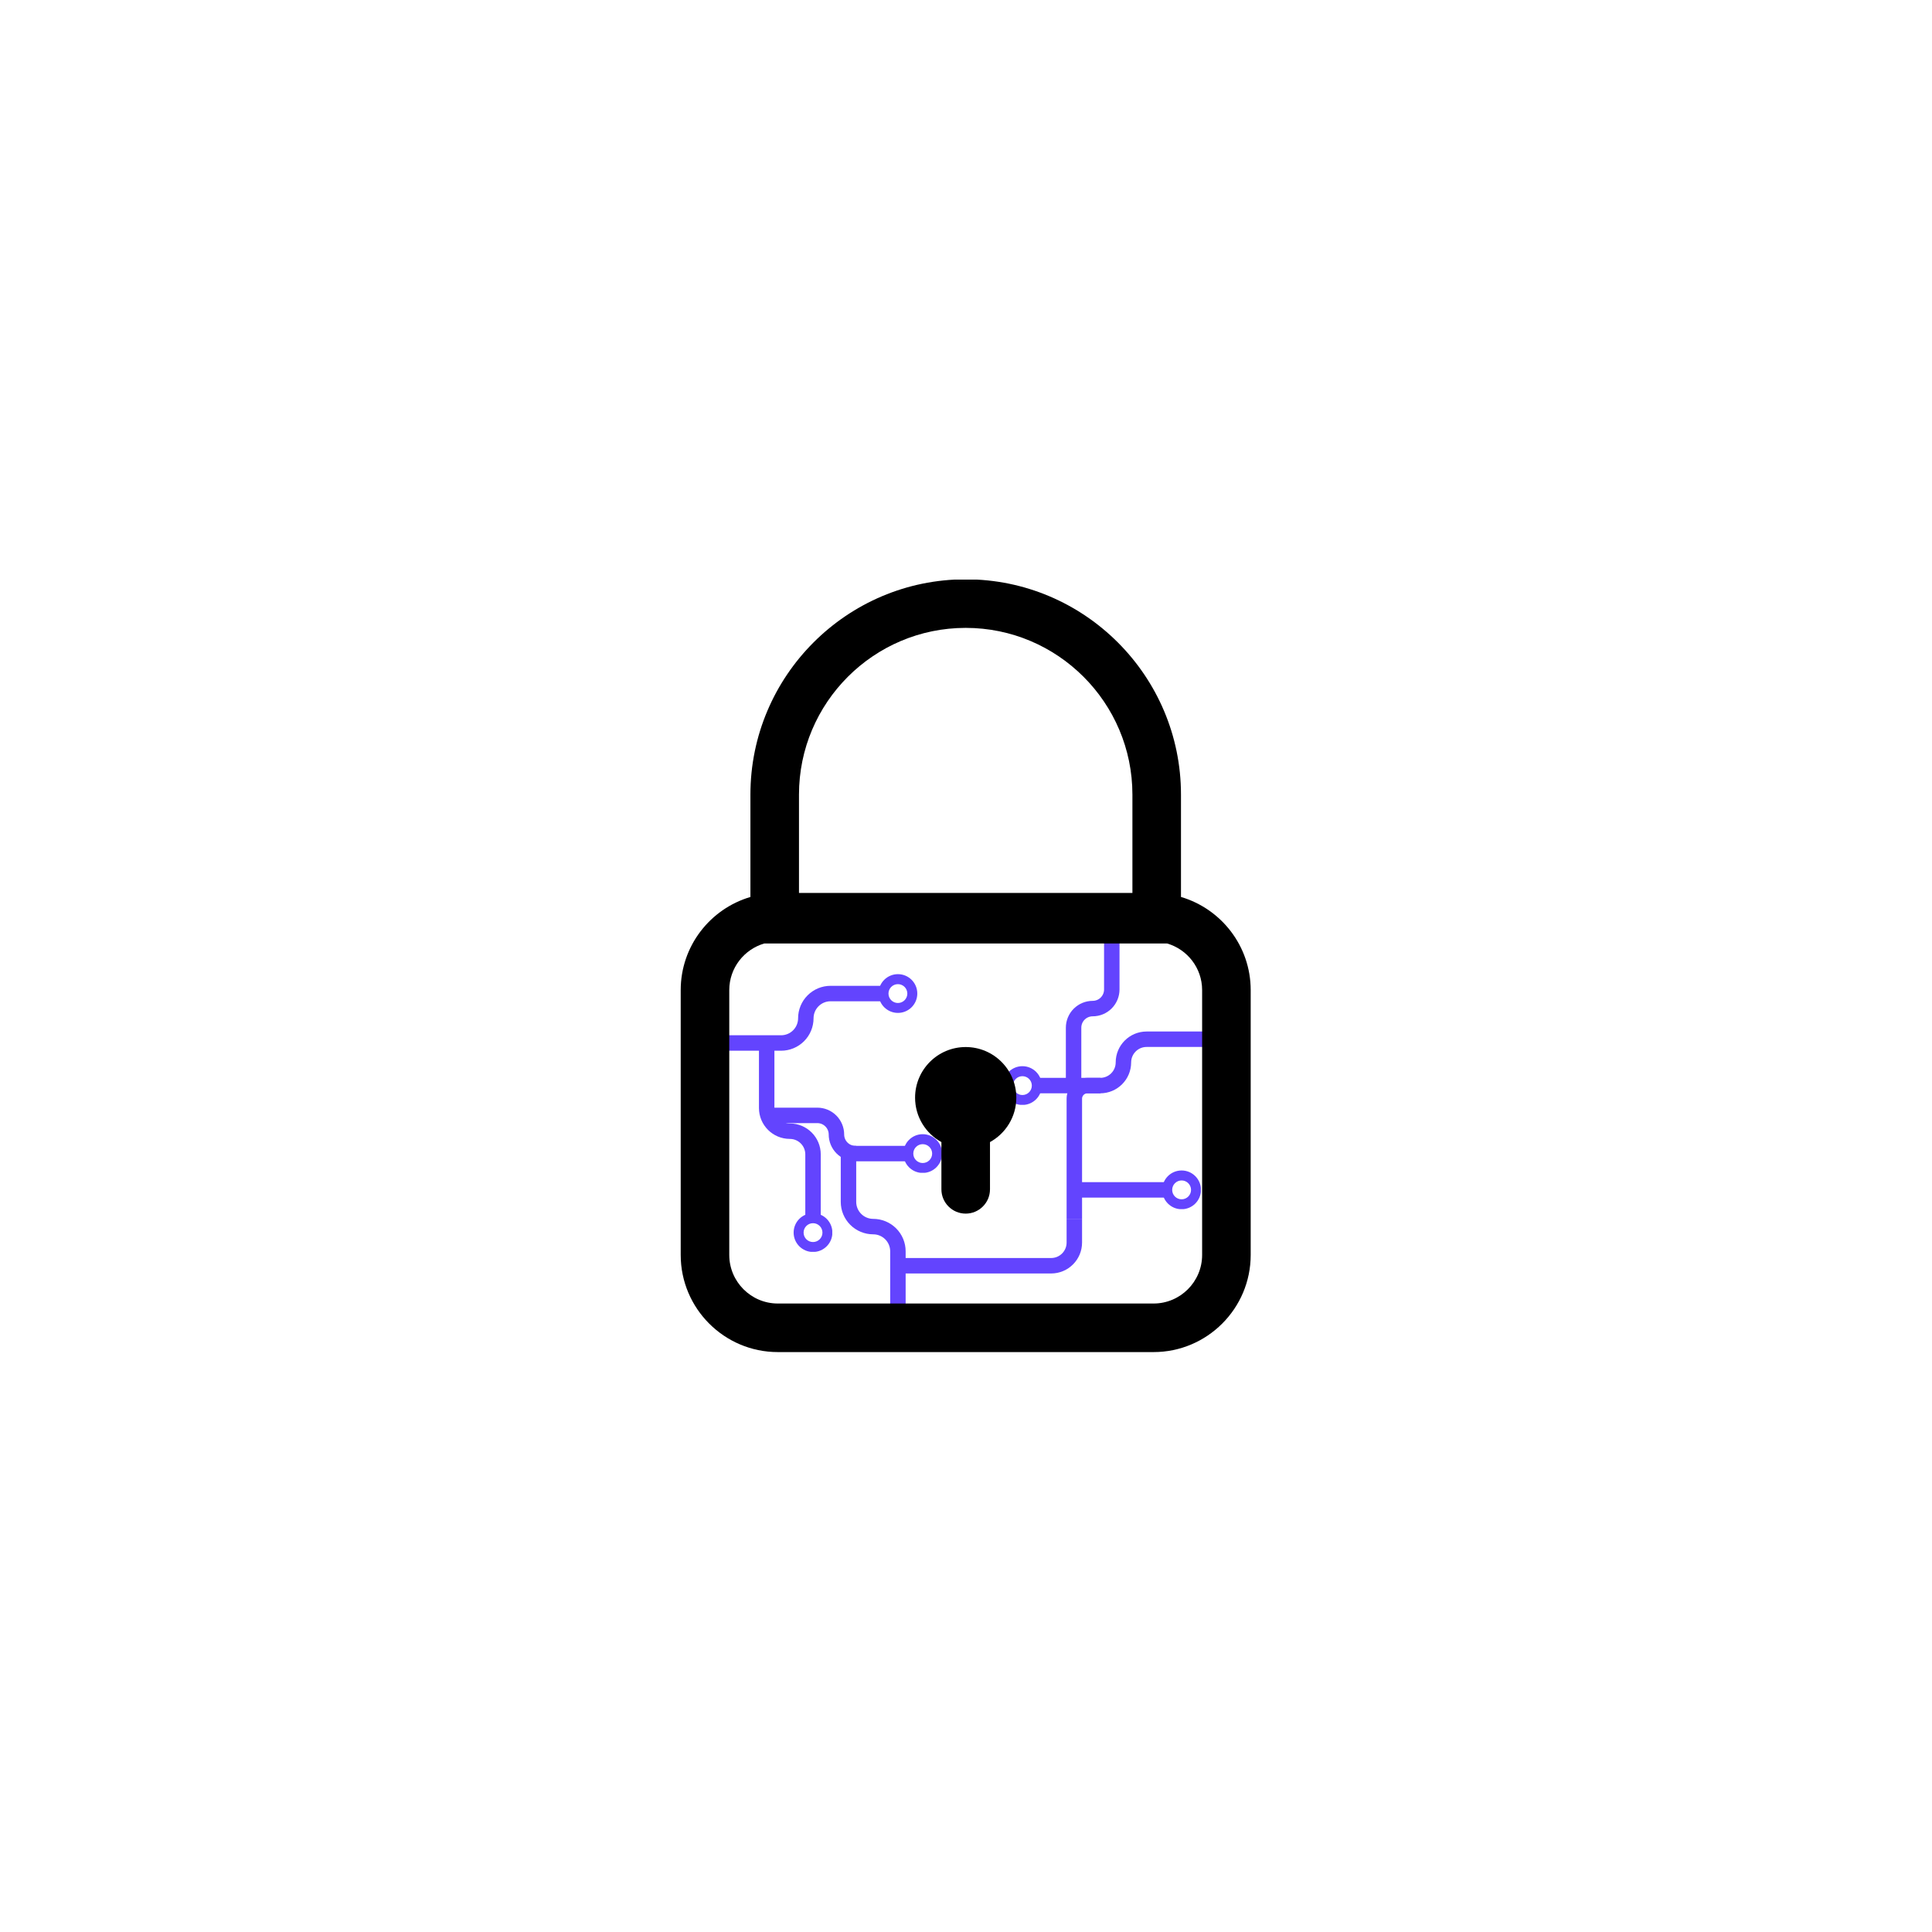 <svg xmlns="http://www.w3.org/2000/svg" xmlns:xlink="http://www.w3.org/1999/xlink" width="500" zoomAndPan="magnify" viewBox="0 0 375 375" height="500" preserveAspectRatio="xMidYMid meet" version="1.0"><defs><clipPath id="259e26ed6d"><path d="M 170.523 189.082 L 178.023 189.082 L 178.023 196.582 L 170.523 196.582 Z M 170.523 189.082 " clip-rule="nonzero"/></clipPath><clipPath id="d95288c283"><path d="M 175.336 220.145 L 182.836 220.145 L 182.836 227.645 L 175.336 227.645 Z M 175.336 220.145 " clip-rule="nonzero"/></clipPath><clipPath id="e069861103"><path d="M 154.043 235.484 L 161.543 235.484 L 161.543 242.984 L 154.043 242.984 Z M 154.043 235.484 " clip-rule="nonzero"/></clipPath><clipPath id="b0789fdcd5"><path d="M 225.586 227.188 L 233.086 227.188 L 233.086 234.688 L 225.586 234.688 Z M 225.586 227.188 " clip-rule="nonzero"/></clipPath><clipPath id="262d5f8966"><path d="M 194.688 206.949 L 202.188 206.949 L 202.188 214.449 L 194.688 214.449 Z M 194.688 206.949 " clip-rule="nonzero"/></clipPath><clipPath id="57530f2f96"><path d="M 132 112.5 L 243 112.5 L 243 262.5 L 132 262.5 Z M 132 112.5 " clip-rule="nonzero"/></clipPath></defs><path stroke-linecap="butt" transform="matrix(0.75, 0, 0, 0.75, 163.19, 222.409)" fill="none" stroke-linejoin="miter" d="M 2.001 0.002 L 2.001 14.502 C 2.001 16.195 2.673 17.825 3.876 19.023 C 5.074 20.221 6.699 20.898 8.397 20.898 C 10.095 20.898 11.72 21.57 12.923 22.773 C 14.121 23.971 14.793 25.596 14.793 27.294 L 14.793 41.794 " stroke="#6344fe" stroke-width="4" stroke-opacity="1" stroke-miterlimit="4"/><path stroke-linecap="butt" transform="matrix(0.75, 0, 0, 0.75, 174.287, 236.683)" fill="none" stroke-linejoin="miter" d="M -0.003 11.996 L 39.654 11.996 C 42.966 11.996 45.654 9.309 45.654 5.996 L 45.654 0.001 " stroke="#6344fe" stroke-width="4" stroke-opacity="1" stroke-miterlimit="4"/><path stroke-linecap="butt" transform="matrix(0.75, 0, 0, 0.75, 207.026, 209.212)" fill="none" stroke-linejoin="miter" d="M 2.002 36.629 L 2.002 5.4 C 2.002 4.499 2.357 3.634 2.997 2.993 C 3.633 2.358 4.497 1.999 5.398 1.999 L 8.799 1.999 " stroke="#6344fe" stroke-width="4" stroke-opacity="1" stroke-miterlimit="4"/><path stroke-linecap="butt" transform="matrix(0.75, 0, 0, 0.75, 208.526, 229.452)" fill="none" stroke-linejoin="miter" d="M 0.002 2.002 L 24.502 2.002 " stroke="#6344fe" stroke-width="4" stroke-opacity="1" stroke-miterlimit="4"/><path stroke-linecap="butt" transform="matrix(0.75, 0, 0, 0.75, 148.426, 214.995)" fill="none" stroke-linejoin="miter" d="M 0 2.002 L 13.625 2.002 C 14.938 2.002 16.193 2.523 17.12 3.45 C 18.047 4.377 18.568 5.632 18.568 6.945 C 18.568 8.252 19.089 9.512 20.016 10.44 C 20.943 11.367 22.203 11.887 23.511 11.887 L 37.141 11.887 " stroke="#6344fe" stroke-width="4" stroke-opacity="1" stroke-miterlimit="4"/><path stroke-linecap="butt" transform="matrix(0.75, 0, 0, 0.75, 140.737, 191.347)" fill="none" stroke-linejoin="miter" d="M 41.794 2 L 27.294 2 C 25.596 2 23.971 2.672 22.773 3.875 C 21.57 5.073 20.898 6.703 20.898 8.396 C 20.898 10.094 20.221 11.724 19.023 12.922 C 17.825 14.12 16.195 14.797 14.502 14.797 L 0.002 14.797 " stroke="#6344fe" stroke-width="4" stroke-opacity="1" stroke-miterlimit="4"/><path stroke-linecap="butt" transform="matrix(0.75, 0, 0, 0.75, 147.312, 202.444)" fill="none" stroke-linejoin="miter" d="M 2.001 0.002 L 2.001 16.83 C 2.001 20.142 4.683 22.825 7.995 22.825 C 11.308 22.825 13.995 25.512 13.995 28.825 L 13.995 45.653 " stroke="#6344fe" stroke-width="4" stroke-opacity="1" stroke-miterlimit="4"/><path stroke-linecap="butt" transform="matrix(0.75, 0, 0, 0.75, 206.884, 181.837)" fill="none" stroke-linejoin="miter" d="M 1.998 37.139 L 1.998 23.514 C 1.998 22.201 2.519 20.946 3.446 20.019 C 4.373 19.092 5.634 18.571 6.941 18.571 C 8.253 18.571 9.509 18.05 10.436 17.123 C 11.363 16.196 11.884 14.936 11.884 13.628 L 11.884 -0.002 " stroke="#6344fe" stroke-width="4" stroke-opacity="1" stroke-miterlimit="4"/><path stroke-linecap="butt" transform="matrix(0.75, 0, 0, 0.75, 200.934, 200.215)" fill="none" stroke-linejoin="miter" d="M -0 13.994 L 16.828 13.994 C 20.141 13.994 22.828 11.312 22.828 7.999 C 22.828 4.687 25.51 1.999 28.823 1.999 L 45.651 1.999 " stroke="#6344fe" stroke-width="4" stroke-opacity="1" stroke-miterlimit="4"/><g clip-path="url(#259e26ed6d)"><path fill="#6344fe" d="M 174.285 189.082 C 172.207 189.082 170.523 190.766 170.523 192.844 C 170.523 194.922 172.207 196.605 174.285 196.605 C 176.363 196.605 178.047 194.922 178.047 192.844 C 178.047 190.766 176.363 189.082 174.285 189.082 Z M 174.285 194.68 C 173.273 194.68 172.453 193.859 172.453 192.852 C 172.453 191.84 173.273 191.023 174.285 191.023 C 175.293 191.023 176.113 191.84 176.113 192.852 C 176.113 193.859 175.293 194.68 174.285 194.68 Z M 174.285 194.68 " fill-opacity="1" fill-rule="nonzero"/></g><g clip-path="url(#d95288c283)"><path fill="#6344fe" d="M 179.098 220.145 C 177.02 220.145 175.336 221.828 175.336 223.906 C 175.336 225.984 177.02 227.668 179.098 227.668 C 181.176 227.668 182.859 225.984 182.859 223.906 C 182.859 221.828 181.176 220.145 179.098 220.145 Z M 179.098 225.742 C 178.09 225.742 177.27 224.922 177.27 223.91 C 177.27 222.902 178.09 222.082 179.098 222.082 C 180.109 222.082 180.93 222.902 180.93 223.91 C 180.93 224.922 180.109 225.742 179.098 225.742 Z M 179.098 225.742 " fill-opacity="1" fill-rule="nonzero"/></g><g clip-path="url(#e069861103)"><path fill="#6344fe" d="M 157.805 235.48 C 155.727 235.48 154.043 237.168 154.043 239.246 C 154.043 241.32 155.727 243.008 157.805 243.008 C 159.883 243.008 161.566 241.32 161.566 239.246 C 161.566 237.168 159.883 235.48 157.805 235.48 Z M 157.805 241.078 C 156.797 241.078 155.977 240.262 155.977 239.25 C 155.977 238.238 156.797 237.422 157.805 237.422 C 158.816 237.422 159.637 238.238 159.637 239.25 C 159.637 240.262 158.816 241.078 157.805 241.078 Z M 157.805 241.078 " fill-opacity="1" fill-rule="nonzero"/></g><g clip-path="url(#b0789fdcd5)"><path fill="#6344fe" d="M 229.348 227.188 C 227.27 227.188 225.586 228.871 225.586 230.949 C 225.586 233.027 227.27 234.711 229.348 234.711 C 231.426 234.711 233.109 233.027 233.109 230.949 C 233.109 228.871 231.426 227.188 229.348 227.188 Z M 229.348 232.785 C 228.34 232.785 227.52 231.965 227.52 230.957 C 227.52 229.945 228.34 229.125 229.348 229.125 C 230.359 229.125 231.18 229.945 231.18 230.957 C 231.18 231.965 230.359 232.785 229.348 232.785 Z M 229.348 232.785 " fill-opacity="1" fill-rule="nonzero"/></g><g clip-path="url(#262d5f8966)"><path fill="#6344fe" d="M 198.449 206.945 C 196.371 206.945 194.688 208.633 194.688 210.711 C 194.688 212.785 196.371 214.473 198.449 214.473 C 200.527 214.473 202.211 212.785 202.211 210.711 C 202.211 208.633 200.527 206.945 198.449 206.945 Z M 198.449 212.543 C 197.438 212.543 196.621 211.727 196.621 210.715 C 196.621 209.707 197.438 208.887 198.449 208.887 C 199.461 208.887 200.277 209.707 200.277 210.715 C 200.277 211.727 199.461 212.543 198.449 212.543 Z M 198.449 212.543 " fill-opacity="1" fill-rule="nonzero"/></g><g clip-path="url(#57530f2f96)"><path fill="#000000" d="M 229.227 174.098 L 229.227 154.23 C 229.227 131.191 210.48 112.445 187.441 112.445 C 164.398 112.445 145.656 131.191 145.656 154.23 L 145.656 174.102 C 137.844 176.402 132.125 183.629 132.125 192.176 L 132.125 243.586 C 132.125 253.98 140.582 262.438 150.977 262.438 L 223.906 262.438 C 234.301 262.438 242.758 253.98 242.758 243.586 L 242.758 192.176 C 242.758 183.629 237.035 176.402 229.227 174.098 Z M 187.441 121.871 C 205.285 121.871 219.801 136.387 219.801 154.23 L 219.801 173.324 L 155.082 173.324 L 155.082 154.23 C 155.082 136.387 169.598 121.871 187.441 121.871 Z M 233.332 243.582 C 233.332 248.781 229.102 253.012 223.906 253.012 L 150.977 253.012 C 145.777 253.012 141.551 248.781 141.551 243.582 L 141.551 192.176 C 141.551 187.891 144.426 184.273 148.344 183.129 L 226.539 183.129 C 230.457 184.273 233.332 187.891 233.332 192.176 Z M 233.332 243.582 " fill-opacity="1" fill-rule="nonzero"/></g><path fill="#000000" d="M 197.266 213.055 C 197.266 207.629 192.867 203.23 187.441 203.23 C 182.016 203.23 177.617 207.629 177.617 213.055 C 177.617 216.773 179.684 220.008 182.727 221.676 L 182.727 230.848 C 182.727 233.449 184.84 235.562 187.441 235.562 C 190.043 235.562 192.156 233.449 192.156 230.848 L 192.156 221.676 C 195.199 220.008 197.266 216.773 197.266 213.055 Z M 197.266 213.055 " fill-opacity="1" fill-rule="nonzero"/></svg>